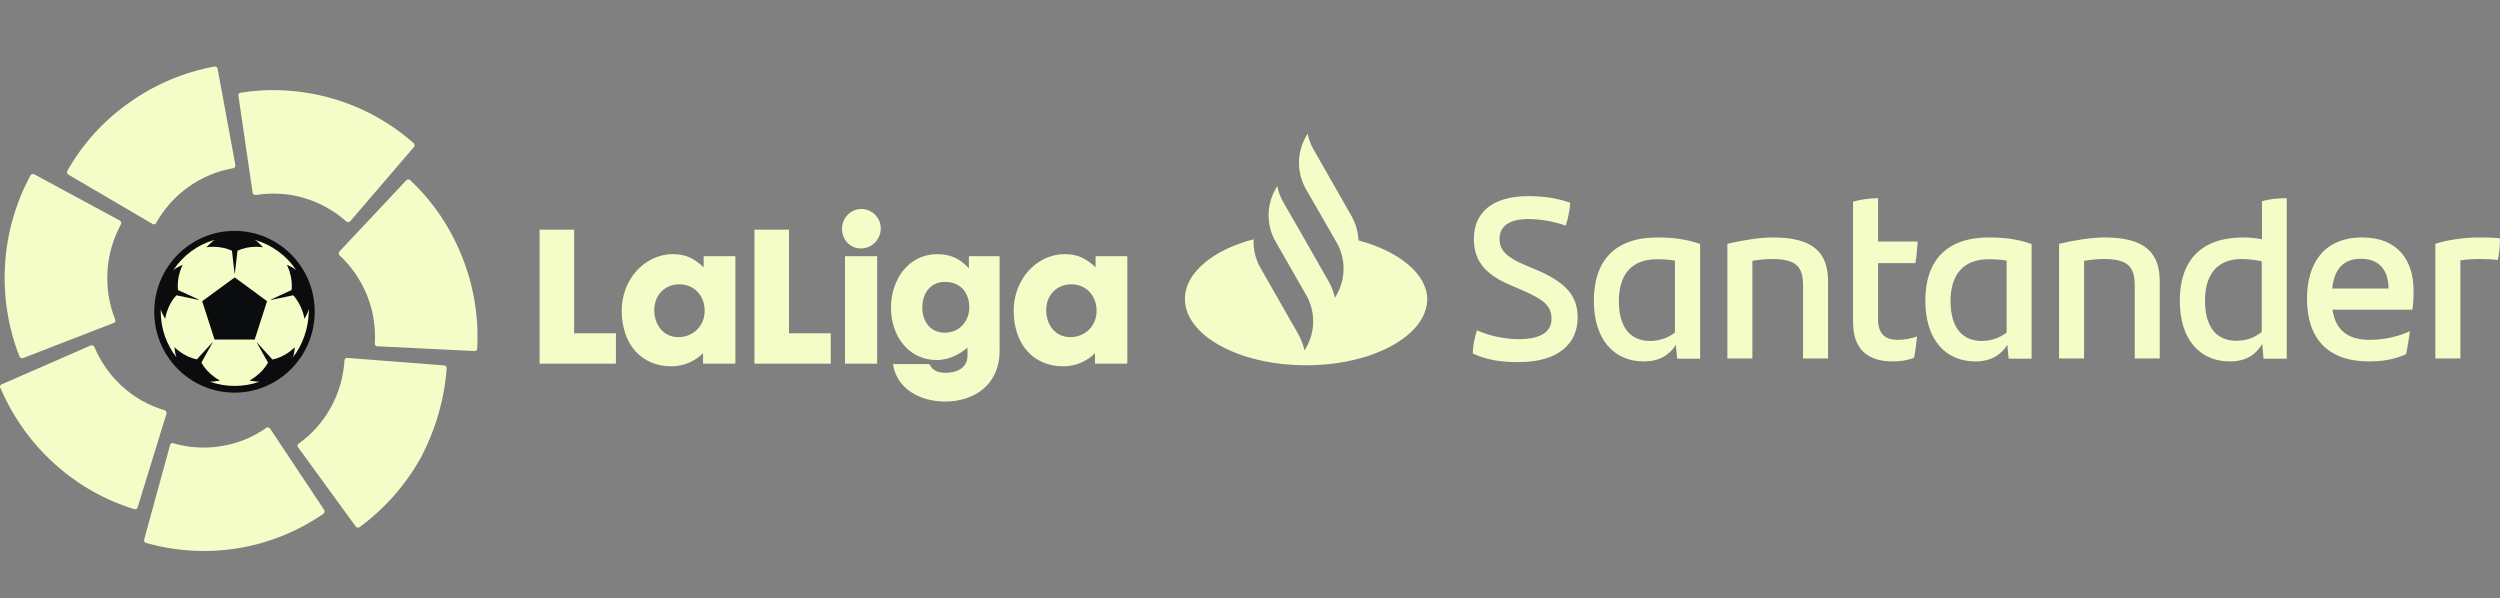 <svg width="330" height="79" viewBox="0 0 330 79" fill="none" xmlns="http://www.w3.org/2000/svg">
<rect x="0" y="0" width="330" height="79" fill="#808080" stroke="none"/>
<g clip-path="url(#clip0)">
<path d="M30.96 30.628C25.21 30.628 20.512 35.344 20.512 41.163C20.512 46.961 25.189 51.699 30.96 51.699C36.71 51.699 41.409 46.983 41.409 41.163C41.409 35.344 36.732 30.628 30.96 30.628Z" fill="#F4FCC8"/>
<path d="M8.883 22.558C8.818 22.666 8.818 22.818 8.904 22.926C8.947 22.969 8.99 23.012 9.033 23.056L20.104 29.546L20.126 29.567C20.233 29.632 20.383 29.632 20.512 29.546C20.555 29.524 20.576 29.481 20.598 29.459C20.619 29.438 20.619 29.416 20.619 29.416C21.649 27.599 23.065 25.954 24.867 24.678C26.691 23.38 28.686 22.579 30.746 22.211C30.767 22.211 30.767 22.211 30.789 22.211C30.832 22.211 30.875 22.19 30.918 22.147C31.025 22.06 31.089 21.93 31.068 21.8V21.779L28.729 9.102V9.081C28.729 9.037 28.707 8.972 28.665 8.929C28.579 8.821 28.45 8.778 28.343 8.778C28.321 8.778 28.321 8.778 28.321 8.778C24.416 9.492 20.533 11.071 17.079 13.537C13.603 15.96 10.856 19.076 8.883 22.558Z" fill="#F4FCC8"/>
<path d="M2.575 47.069C2.618 47.177 2.746 47.264 2.875 47.285C2.939 47.285 3.004 47.285 3.046 47.264L14.997 42.634H15.019C15.148 42.59 15.233 42.461 15.233 42.331C15.233 42.288 15.233 42.245 15.212 42.201C15.212 42.179 15.19 42.158 15.19 42.136C14.418 40.189 14.053 38.048 14.182 35.82C14.31 33.591 14.954 31.493 15.941 29.654C15.941 29.632 15.962 29.632 15.962 29.61C15.984 29.567 15.984 29.524 16.006 29.48C16.006 29.329 15.941 29.199 15.834 29.134L15.812 29.112L4.527 23.012H4.506C4.463 22.991 4.398 22.969 4.356 22.969C4.227 22.969 4.099 23.034 4.034 23.142C4.034 23.142 4.034 23.163 4.012 23.163C2.124 26.69 0.901 30.714 0.665 34.976C0.408 39.238 1.116 43.348 2.575 47.069Z" fill="#F4FCC8"/>
<path d="M17.744 67.21C17.872 67.232 18.001 67.21 18.087 67.102C18.13 67.058 18.151 66.993 18.173 66.951L21.971 54.62V54.598C22.014 54.468 21.971 54.317 21.863 54.23C21.82 54.209 21.799 54.187 21.756 54.166C21.734 54.166 21.713 54.144 21.692 54.144C19.696 53.538 17.808 52.521 16.156 51.029C14.504 49.536 13.281 47.74 12.466 45.815C12.466 45.793 12.466 45.793 12.444 45.772C12.422 45.728 12.401 45.685 12.358 45.663C12.251 45.577 12.101 45.555 11.994 45.599H11.972L0.236 50.725H0.215C0.172 50.747 0.129 50.769 0.086 50.812C2.00176e-05 50.92 -0.022 51.05 0.022 51.158C0.022 51.158 0.022 51.18 0.043 51.18C1.609 54.857 3.991 58.319 7.145 61.175C10.32 64.051 13.946 66.064 17.744 67.21Z" fill="#F4FCC8"/>
<path d="M42.696 67.816C42.804 67.729 42.847 67.599 42.847 67.469C42.847 67.405 42.825 67.361 42.783 67.296L35.659 56.588L35.638 56.566C35.552 56.458 35.423 56.393 35.294 56.415C35.251 56.415 35.208 56.437 35.165 56.459C35.144 56.459 35.122 56.48 35.122 56.502C33.406 57.692 31.432 58.536 29.243 58.882C27.055 59.249 24.888 59.098 22.893 58.514C22.871 58.514 22.871 58.514 22.85 58.492C22.806 58.492 22.764 58.471 22.721 58.492C22.571 58.514 22.463 58.622 22.442 58.752V58.773L19.03 71.213V71.234C19.009 71.278 19.009 71.343 19.03 71.386C19.052 71.516 19.138 71.624 19.267 71.667H19.288C23.107 72.749 27.27 73.052 31.453 72.359C35.616 71.667 39.414 70.087 42.696 67.816Z" fill="#F4FCC8"/>
<path d="M58.959 48.605C58.959 48.475 58.895 48.346 58.788 48.281C58.745 48.259 58.681 48.237 58.616 48.237L45.85 47.242H45.829C45.7 47.242 45.572 47.307 45.507 47.437C45.485 47.48 45.464 47.523 45.464 47.566C45.464 47.588 45.464 47.61 45.464 47.631C45.335 49.73 44.756 51.806 43.683 53.753C42.61 55.722 41.151 57.323 39.456 58.534C39.434 58.534 39.434 58.556 39.413 58.556C39.37 58.578 39.349 58.621 39.327 58.664C39.263 58.794 39.263 58.945 39.349 59.053L39.37 59.075L46.944 69.481L46.966 69.503C46.987 69.546 47.03 69.589 47.094 69.611C47.223 69.676 47.352 69.655 47.459 69.589L47.481 69.568C50.699 67.209 53.51 64.094 55.569 60.373C57.543 56.61 58.681 52.607 58.959 48.605Z" fill="#F4FCC8"/>
<path d="M54.132 23.77C54.024 23.683 53.895 23.662 53.767 23.705C53.703 23.727 53.66 23.77 53.617 23.813L44.821 33.18L44.799 33.202C44.713 33.31 44.692 33.44 44.735 33.569C44.756 33.613 44.778 33.656 44.799 33.678C44.821 33.7 44.821 33.7 44.842 33.721C46.365 35.149 47.61 36.923 48.447 38.978C49.284 41.055 49.605 43.219 49.477 45.317C49.477 45.339 49.477 45.339 49.477 45.361C49.477 45.404 49.477 45.447 49.498 45.49C49.562 45.62 49.67 45.707 49.799 45.707H49.82L62.608 46.334H62.629C62.672 46.334 62.737 46.334 62.78 46.313C62.909 46.269 62.973 46.14 62.994 46.032V46.01C63.209 42.008 62.587 37.854 60.999 33.895C59.41 29.914 57.05 26.496 54.132 23.77Z" fill="#F4FCC8"/>
<path d="M31.754 12.239C31.625 12.261 31.518 12.348 31.475 12.477C31.454 12.542 31.454 12.607 31.475 12.65L33.342 25.414V25.436C33.363 25.566 33.471 25.674 33.599 25.717C33.642 25.739 33.685 25.739 33.728 25.739C33.75 25.739 33.771 25.739 33.792 25.739C35.852 25.414 37.998 25.501 40.122 26.128C42.246 26.756 44.134 27.837 45.7 29.222C45.7 29.222 45.722 29.243 45.743 29.243C45.786 29.265 45.829 29.287 45.872 29.308C46.001 29.352 46.151 29.308 46.237 29.2L46.258 29.178L54.626 19.421L54.647 19.4C54.691 19.356 54.712 19.313 54.712 19.27C54.755 19.14 54.712 19.01 54.626 18.923L54.604 18.901C51.622 16.262 47.975 14.185 43.919 13.017C39.8 11.828 35.68 11.612 31.754 12.239Z" fill="#F4FCC8"/>
<path d="M30.96 30.476C25.124 30.476 20.361 35.257 20.361 41.163C20.361 47.047 25.102 51.828 30.96 51.828C36.796 51.828 41.538 47.048 41.538 41.163C41.559 35.257 36.817 30.476 30.96 30.476ZM38.663 47.177C38.834 46.744 38.877 46.247 38.92 45.836C38.705 46.03 38.47 46.225 38.233 46.42C37.504 46.961 36.71 47.307 35.959 47.458L33.921 45.208L33.899 45.23L35.38 47.869C34.993 48.562 34.414 49.211 33.685 49.751C33.427 49.924 33.191 50.098 32.934 50.227C33.32 50.292 33.813 50.4 34.264 50.378C33.234 50.746 32.14 50.941 30.982 50.941C29.823 50.941 28.729 50.746 27.699 50.378C28.149 50.4 28.643 50.292 29.029 50.227C28.772 50.097 28.515 49.924 28.279 49.751C27.549 49.21 26.97 48.562 26.584 47.869L28.064 45.208L28.043 45.187L25.983 47.437C25.232 47.285 24.438 46.939 23.709 46.398C23.452 46.225 23.237 46.03 23.023 45.814C23.066 46.203 23.13 46.723 23.28 47.155C21.992 45.49 21.22 43.413 21.22 41.141C21.22 41.033 21.22 40.925 21.22 40.817C21.328 41.271 21.606 41.725 21.799 42.093C21.843 41.812 21.928 41.509 22.014 41.206C22.293 40.319 22.744 39.562 23.28 38.978L26.219 39.584L26.241 39.54L23.494 38.285C23.409 37.506 23.494 36.663 23.773 35.797C23.859 35.495 23.988 35.213 24.117 34.953C23.752 35.126 23.237 35.343 22.872 35.667C24.138 33.742 26.069 32.293 28.343 31.665C27.914 31.925 27.549 32.336 27.249 32.639C27.528 32.595 27.828 32.574 28.15 32.574C29.051 32.574 29.909 32.769 30.617 33.093L30.961 36.078H31.004L31.347 33.093C32.056 32.769 32.892 32.574 33.815 32.574C34.115 32.574 34.415 32.596 34.716 32.639C34.415 32.336 34.051 31.903 33.643 31.665C35.896 32.315 37.827 33.742 39.114 35.667C38.75 35.343 38.256 35.126 37.87 34.953C37.998 35.213 38.106 35.495 38.213 35.797C38.492 36.663 38.578 37.528 38.492 38.285L35.767 39.54L35.788 39.584L38.706 38.978C39.243 39.562 39.672 40.319 39.972 41.206C40.058 41.509 40.144 41.79 40.187 42.093C40.38 41.725 40.637 41.293 40.766 40.817C40.766 40.925 40.766 41.033 40.766 41.12C40.701 43.413 39.95 45.512 38.663 47.177Z" fill="#0A0C0D"/>
<path d="M26.69 39.757L28.321 44.819H33.62L35.251 39.757L30.981 36.62L26.69 39.757Z" fill="#0A0C0D"/>
<path d="M71.229 30.313V48.005H81.3V43.996H75.788V30.313H71.229Z" fill="#F4FCC8"/>
<path d="M89.702 37.529C87.662 37.529 86.363 39.052 86.363 40.923C86.363 42.9 87.582 44.504 89.543 44.504C91.425 44.504 93.015 43.087 93.015 41.03C93.015 38.945 91.558 37.529 89.702 37.529ZM82.069 40.976C82.069 37.021 84.958 33.547 88.854 33.547C90.55 33.547 91.637 34.135 92.882 35.284V33.814H97.07V48.005H92.803V46.615C92.803 46.615 91.266 48.352 88.616 48.352C84.719 48.352 82.069 45.519 82.069 40.976Z" fill="#F4FCC8"/>
<path d="M109.66 48.005H99.588V30.313H104.147V43.996H109.66V48.005Z" fill="#F4FCC8"/>
<path d="M115.782 48.005H111.541V33.814H115.782V48.005V48.005ZM111.144 30.206C111.144 28.764 112.284 27.587 113.688 27.587C115.093 27.587 116.259 28.71 116.259 30.153C116.259 31.595 115.092 32.798 113.635 32.798C112.257 32.798 111.144 31.676 111.144 30.206Z" fill="#F4FCC8"/>
<path d="M124.714 37.208C122.726 37.208 121.746 38.839 121.746 40.602C121.746 42.419 122.805 43.916 124.687 43.916C126.808 43.916 127.948 42.206 127.948 40.602C127.947 38.731 126.887 37.208 124.714 37.208ZM117.611 40.629C117.611 36.78 120.022 33.547 123.707 33.547C125.483 33.547 126.702 34.135 127.894 35.417V33.814H131.949V46.321C131.949 50.704 128.689 53.002 124.767 53.002C121.321 53.002 118.326 51.238 117.876 48.058H122.646C123.229 49.02 123.839 49.207 124.873 49.207C126.357 49.207 127.709 48.513 127.709 46.962C127.709 46.588 127.735 46.268 127.682 45.894C126.861 46.642 125.323 47.524 123.68 47.524C120.075 47.55 117.611 44.504 117.611 40.629Z" fill="#F4FCC8"/>
<path d="M141.438 37.529C139.397 37.529 138.098 39.052 138.098 40.923C138.098 42.9 139.317 44.504 141.279 44.504C143.161 44.504 144.751 43.087 144.751 41.03C144.751 38.945 143.293 37.529 141.438 37.529ZM133.805 40.976C133.805 37.021 136.694 33.547 140.59 33.547C142.286 33.547 143.372 34.135 144.618 35.284V33.814H148.806V48.005H144.539V46.615C144.539 46.615 143.001 48.352 140.351 48.352C136.455 48.352 133.805 45.519 133.805 40.976Z" fill="#F4FCC8"/>
<path d="M179.328 31.733C179.268 30.624 178.971 29.545 178.406 28.526L173.412 19.774C173.026 19.115 172.758 18.396 172.61 17.646L172.402 18.006C171.153 20.164 171.153 22.831 172.402 24.989L176.415 31.972C177.663 34.13 177.663 36.798 176.415 38.955L176.207 39.315C176.059 38.595 175.791 37.876 175.404 37.187L171.748 30.772L169.4 26.697C169.014 26.037 168.746 25.318 168.597 24.569L168.389 24.928C167.141 27.086 167.141 29.753 168.389 31.911L172.403 38.924C173.651 41.083 173.651 43.75 172.403 45.907L172.195 46.267C172.046 45.547 171.778 44.828 171.392 44.139L166.398 35.387C165.715 34.218 165.418 32.9 165.477 31.581C160.127 32.989 156.411 35.986 156.411 39.463C156.411 44.289 163.574 48.215 172.403 48.215C181.231 48.215 188.394 44.289 188.394 39.463C188.364 36.169 184.678 33.172 179.328 31.733ZM194.398 46.659C194.457 45.431 194.636 44.561 194.963 43.602C196.657 44.381 198.797 44.771 200.462 44.771C203.256 44.771 204.802 43.871 204.802 42.073C204.802 40.305 203.672 39.496 200.848 38.267L199.303 37.607C196.479 36.379 194.547 34.76 194.547 31.553C194.547 28.106 196.925 25.888 201.77 25.888C203.732 25.888 205.545 26.159 207.268 26.758C207.179 27.957 206.971 28.916 206.674 29.784C205.039 29.185 203.137 28.915 201.74 28.915C199.124 28.915 197.935 29.934 197.935 31.552C197.935 33.141 199.094 34.04 201.205 34.939L202.84 35.628C206.644 37.277 208.25 38.985 208.25 41.922C208.25 45.399 205.634 47.796 200.521 47.796C198.113 47.828 196.092 47.468 194.398 46.659ZM224.419 32.213V47.348H221.387L221.209 45.52C220.377 46.838 219.069 47.708 216.988 47.708C213.035 47.708 210.389 44.8 210.389 39.706C210.389 34.371 213.213 31.343 218.772 31.343C220.882 31.343 222.665 31.583 224.419 32.213ZM221.09 43.902V34.4C220.406 34.281 219.663 34.22 218.711 34.22C215.293 34.22 213.688 36.348 213.688 39.735C213.688 42.822 214.906 45.01 217.849 45.01C219.188 44.98 220.228 44.561 221.09 43.902ZM241.302 37.158V47.318H238.003V37.727C238.003 35.329 237.23 34.191 233.93 34.191C233.158 34.191 232.206 34.281 231.314 34.431V47.318H228.015V32.183C230.125 31.674 232.414 31.344 234.019 31.344C239.549 31.343 241.302 33.502 241.302 37.158ZM250.458 44.86C251.409 44.86 252.33 44.68 253.044 44.411C252.954 45.31 252.836 46.359 252.657 47.228C251.765 47.587 250.785 47.708 249.863 47.708C246.653 47.708 244.602 46.209 244.602 42.523V26.638C245.612 26.308 246.891 26.159 247.901 26.159V31.883H253.133C253.074 32.902 252.984 33.861 252.836 34.73H247.901V42.133C247.901 44.111 248.882 44.86 250.458 44.86ZM268.173 32.213V47.348H265.142L264.963 45.52C264.131 46.838 262.823 47.708 260.742 47.708C256.789 47.708 254.143 44.8 254.143 39.706C254.143 34.371 256.967 31.343 262.525 31.343C264.666 31.343 266.449 31.583 268.173 32.213ZM264.874 43.902V34.4C264.19 34.281 263.447 34.22 262.495 34.22C259.077 34.22 257.472 36.348 257.472 39.735C257.472 42.822 258.69 45.01 261.633 45.01C262.942 44.98 264.012 44.561 264.874 43.902ZM285.086 37.158V47.318H281.787V37.727C281.787 35.329 281.014 34.191 277.714 34.191C276.942 34.191 275.99 34.281 275.099 34.431V47.318H271.799V32.183C273.91 31.674 276.199 31.344 277.804 31.344C283.303 31.343 285.086 33.502 285.086 37.158ZM301.851 26.159V47.348H298.789L298.61 45.4C297.778 46.809 296.47 47.708 294.33 47.708C290.377 47.708 287.732 44.801 287.732 39.706C287.732 34.371 290.556 31.344 296.114 31.344C296.976 31.344 297.808 31.434 298.58 31.584V26.579C299.592 26.248 300.751 26.159 301.851 26.159ZM298.552 43.812V34.49C297.69 34.31 296.768 34.191 295.906 34.191C292.637 34.191 291.061 36.259 291.061 39.706C291.061 42.793 292.28 44.98 295.223 44.98C296.59 44.98 297.66 44.531 298.552 43.812ZM318.437 40.874H307.885C308.301 43.572 309.876 44.86 312.819 44.86C314.633 44.86 316.446 44.471 318.11 43.721C317.991 44.59 317.813 45.759 317.605 46.748C316.088 47.438 314.513 47.708 312.729 47.708C307.201 47.708 304.525 44.62 304.525 39.435C304.525 34.94 306.606 31.343 311.837 31.343C316.563 31.343 318.584 34.46 318.584 38.267C318.616 39.226 318.556 39.976 318.437 40.874ZM307.855 38.087H315.286C315.286 35.6 313.979 34.161 311.69 34.161C309.341 34.131 308.123 35.509 307.855 38.087ZM330 31.464C330 32.452 329.882 33.682 329.703 34.311C328.93 34.221 328.128 34.191 327.206 34.191C326.403 34.191 325.571 34.251 324.769 34.371V47.318H321.469V32.183C322.866 31.703 325.244 31.344 327.117 31.344C328.127 31.343 329.287 31.374 330 31.464Z" fill="#F4FCC8"/>
</g>
<defs>
<clipPath id="clip0">
<rect width="330" height="79" fill="white"/>
</clipPath>
</defs>
</svg>
